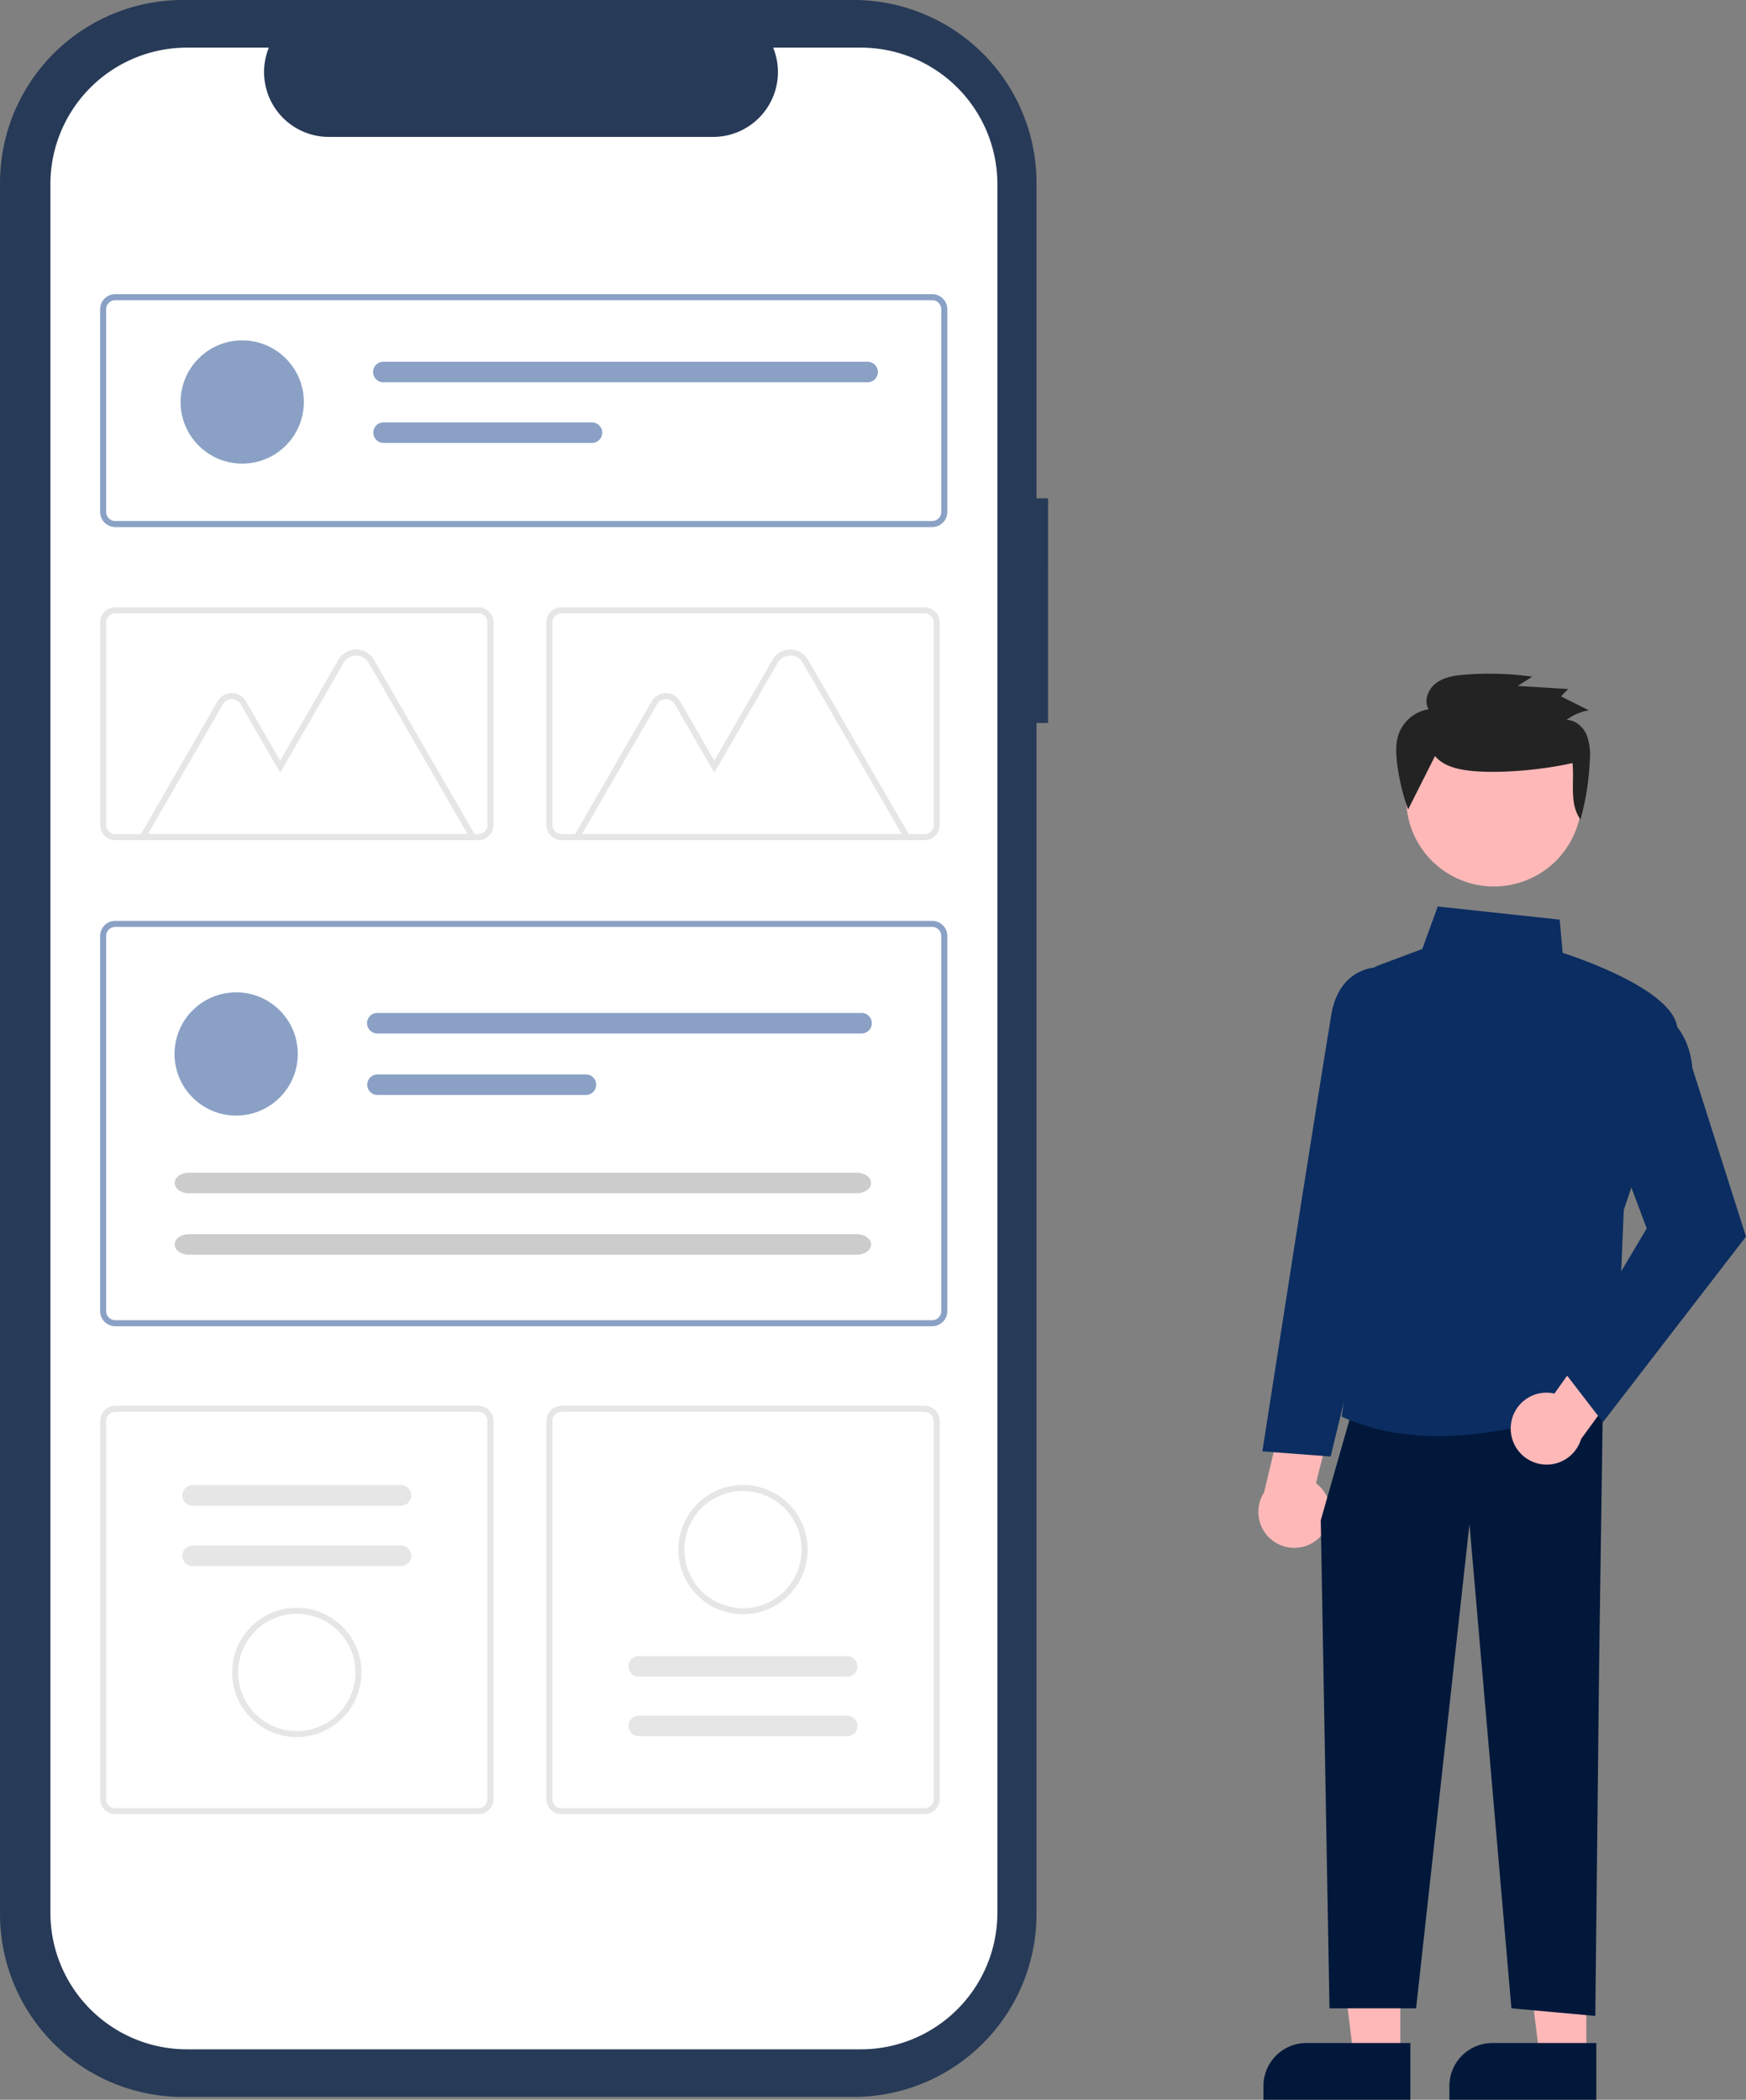 <svg xmlns="http://www.w3.org/2000/svg" width="560" height="673.498" viewBox="0 0 560 673.498">
  <rect x="0" y="0" width="560" height="673.498" fill="#808080" stroke="none"/>
  <g id="mobile-application-design" transform="translate(-82.618)">
    <path id="Path_4802" data-name="Path 4802" d="M656.14,245.4h-3.7V144.165a58.662,58.662,0,0,0-58.73-58.594H378.724A58.662,58.662,0,0,0,320,144.165v555.4a58.662,58.662,0,0,0,58.729,58.594H593.706a58.662,58.662,0,0,0,58.729-58.594v-382.1h3.7Z" transform="translate(-237.377 -85.571)" fill="#273a57"/>
    <path id="Path_4803" data-name="Path 4803" d="M597.365,102.066H569.3A20.792,20.792,0,0,1,550.01,130.7H426.85a20.792,20.792,0,0,1-19.292-28.637H381.348a43.806,43.806,0,0,0-43.858,43.753V700.346A43.806,43.806,0,0,0,381.348,744.1H597.365a43.806,43.806,0,0,0,43.858-43.753h0V145.819a43.806,43.806,0,0,0-43.858-43.753Z" transform="translate(-238.709 -86.787)" fill="#fff"/>
    <path id="Path_4805" data-name="Path 4805" d="M621.587,262.132H359.56a4.858,4.858,0,0,1-4.852-4.852v-65a4.858,4.858,0,0,1,4.852-4.852H621.587a4.858,4.858,0,0,1,4.852,4.852v65a4.858,4.858,0,0,1-4.852,4.853ZM359.56,189.37a2.915,2.915,0,0,0-2.911,2.911v65a2.915,2.915,0,0,0,2.911,2.911H621.587a2.914,2.914,0,0,0,2.911-2.911v-65a2.914,2.914,0,0,0-2.911-2.911Z" transform="translate(-239.981 -93.078)" fill="#8aa1c5"/>
    <path id="Path_4806" data-name="Path 4806" d="M621.587,535.366H359.56a4.858,4.858,0,0,1-4.852-4.852V410.2a4.858,4.858,0,0,1,4.852-4.852H621.587a4.858,4.858,0,0,1,4.852,4.852V530.513A4.858,4.858,0,0,1,621.587,535.366ZM359.56,407.288a2.915,2.915,0,0,0-2.911,2.911V530.513a2.915,2.915,0,0,0,2.911,2.911H621.587a2.915,2.915,0,0,0,2.911-2.911V410.2a2.915,2.915,0,0,0-2.911-2.911Z" transform="translate(-239.981 -109.981)" fill="#8aa1c5"/>
    <path id="Path_4807" data-name="Path 4807" d="M631.073,371.09H514.617a4.858,4.858,0,0,1-4.852-4.852v-65a4.858,4.858,0,0,1,4.852-4.852H631.073a4.858,4.858,0,0,1,4.852,4.852v65A4.858,4.858,0,0,1,631.073,371.09ZM514.617,298.329a2.915,2.915,0,0,0-2.911,2.911v65a2.915,2.915,0,0,0,2.911,2.911H631.073a2.914,2.914,0,0,0,2.911-2.911v-65a2.915,2.915,0,0,0-2.911-2.911Z" transform="translate(-251.906 -101.612)" fill="#e6e6e6"/>
    <path id="Path_4808" data-name="Path 4808" d="M476.017,705.012H359.56a4.858,4.858,0,0,1-4.852-4.852V578.875a4.858,4.858,0,0,1,4.852-4.852H476.017a4.858,4.858,0,0,1,4.852,4.852V700.159A4.858,4.858,0,0,1,476.017,705.012ZM359.56,575.964a2.915,2.915,0,0,0-2.911,2.911V700.159a2.914,2.914,0,0,0,2.911,2.911H476.017a2.915,2.915,0,0,0,2.911-2.911V578.875a2.915,2.915,0,0,0-2.911-2.911Z" transform="translate(-239.969 -123.12)" fill="#e6e6e6"/>
    <path id="Path_4809" data-name="Path 4809" d="M631.073,705.012H514.617a4.858,4.858,0,0,1-4.852-4.852V578.875a4.858,4.858,0,0,1,4.852-4.852H631.073a4.858,4.858,0,0,1,4.852,4.852V700.159a4.858,4.858,0,0,1-4.852,4.853ZM514.617,575.964a2.915,2.915,0,0,0-2.911,2.911V700.159a2.915,2.915,0,0,0,2.911,2.911H631.073a2.915,2.915,0,0,0,2.911-2.911V578.875a2.915,2.915,0,0,0-2.911-2.911Z" transform="translate(-251.906 -123.12)" fill="#e6e6e6"/>
    <circle id="Ellipse_492" data-name="Ellipse 492" cx="19.766" cy="19.766" r="19.766" transform="translate(138.597 318.285)" fill="#8aa1c5"/>
    <path id="Path_4810" data-name="Path 4810" d="M450.823,437.133a3.294,3.294,0,0,0,0,6.589h155.3a3.294,3.294,0,0,0,0-6.589Z" transform="translate(-247.181 -112.236)" fill="#8aa1c5"/>
    <path id="Path_4811" data-name="Path 4811" d="M450.822,458.471a3.294,3.294,0,0,0-.014,6.589H517.65a3.294,3.294,0,1,0,0-6.589Z" transform="translate(-247.11 -113.854)" fill="#8aa1c5"/>
    <path id="Path_4812" data-name="Path 4812" d="M385.075,492.585c-2.506,0-4.545,1.478-4.545,3.294s2.039,3.294,4.545,3.294h214.27c2.506,0,4.545-1.478,4.545-3.294s-2.039-3.294-4.545-3.294Z" transform="translate(-241.887 -116.442)" fill="#ccc"/>
    <path id="Path_4813" data-name="Path 4813" d="M385.075,513.924c-2.506,0-4.545,1.478-4.545,3.294s2.039,3.294,4.545,3.294h214.27c2.506,0,4.545-1.478,4.545-3.294s-2.039-3.294-4.545-3.294Z" transform="translate(-241.887 -118.06)" fill="#ccc"/>
    <circle id="Ellipse_493" data-name="Ellipse 493" cx="19.766" cy="19.766" r="19.766" transform="translate(140.537 109.175)" fill="#8aa1c5"/>
    <path id="Path_4814" data-name="Path 4814" d="M452.919,210.834a3.294,3.294,0,0,0,0,6.589h155.3a3.294,3.294,0,0,0,.014-6.589H452.919Z" transform="translate(-247.342 -94.803)" fill="#8aa1c5"/>
    <path id="Path_4815" data-name="Path 4815" d="M452.919,232.172a3.294,3.294,0,0,0,0,6.589h66.828a3.294,3.294,0,0,0,.014-6.589H452.919Z" transform="translate(-247.27 -96.69)" fill="#8aa1c5"/>
    <path id="Path_4816" data-name="Path 4816" d="M476.865,372.182H367.619l25.709-44.531a5.25,5.25,0,0,1,9.093,0L413.4,346.674l18.674-32.345a6.573,6.573,0,0,1,11.385,0Zm-105.885-1.941H473.5L441.783,315.3a4.631,4.631,0,0,0-8.022,0L413.4,350.555,400.74,328.621a3.308,3.308,0,0,0-5.731,0Z" transform="translate(-240.923 -102.715)" fill="#e6e6e6"/>
    <path id="Path_4817" data-name="Path 4817" d="M627.731,372.182H518.485l25.709-44.531a5.25,5.25,0,0,1,9.094,0l10.983,19.023,18.674-32.344a6.573,6.573,0,0,1,11.385,0Zm-105.885-1.941H624.37L592.648,315.3a4.631,4.631,0,0,0-8.022,0L564.27,350.556l-12.664-21.934a3.308,3.308,0,0,0-5.731,0Z" transform="translate(-252.552 -102.715)" fill="#e6e6e6"/>
    <path id="Path_4818" data-name="Path 4818" d="M476.017,371.09H359.56a4.858,4.858,0,0,1-4.852-4.852v-65a4.858,4.858,0,0,1,4.852-4.852H476.017a4.858,4.858,0,0,1,4.852,4.852v65A4.858,4.858,0,0,1,476.017,371.09ZM359.56,298.329a2.915,2.915,0,0,0-2.911,2.911v65a2.914,2.914,0,0,0,2.911,2.911H476.017a2.914,2.914,0,0,0,2.911-2.911v-65a2.915,2.915,0,0,0-2.911-2.911Z" transform="translate(-239.969 -101.612)" fill="#e6e6e6"/>
    <path id="Path_4819" data-name="Path 4819" d="M386.473,601.024a3.294,3.294,0,0,0,0,6.589H453.3a3.294,3.294,0,0,0,0-6.589Z" transform="translate(-242.071 -124.666)" fill="#e6e6e6"/>
    <path id="Path_4820" data-name="Path 4820" d="M386.473,621.977a3.294,3.294,0,0,0,0,6.589H453.3a3.294,3.294,0,0,0,0-6.589Z" transform="translate(-242.071 -126.256)" fill="#e6e6e6"/>
    <path id="Path_4821" data-name="Path 4821" d="M421.157,685.133A20.736,20.736,0,1,1,441.893,664.4h0A20.76,20.76,0,0,1,421.157,685.133Zm0-39.531a18.8,18.8,0,1,0,18.8,18.8h0a18.817,18.817,0,0,0-18.8-18.8Z" transform="translate(-243.344 -127.966)" fill="#e6e6e6"/>
    <path id="Path_4822" data-name="Path 4822" d="M608.357,687.909a3.294,3.294,0,0,0,0-6.589H541.53a3.294,3.294,0,1,0,0,6.589Z" transform="translate(-254.017 -131.027)" fill="#e6e6e6"/>
    <path id="Path_4823" data-name="Path 4823" d="M608.357,666.955a3.294,3.294,0,0,0,0-6.589H541.53a3.294,3.294,0,1,0,0,6.589Z" transform="translate(-254.017 -129.167)" fill="#e6e6e6"/>
    <path id="Path_4824" data-name="Path 4824" d="M576.214,601.024a20.736,20.736,0,1,1-20.736,20.736h0A20.76,20.76,0,0,1,576.214,601.024Zm0,39.531a18.8,18.8,0,1,0-18.8-18.8h0A18.817,18.817,0,0,0,576.214,640.555Z" transform="translate(-255.294 -124.727)" fill="#e6e6e6"/>
    <path id="Path_4825" data-name="Path 4825" d="M588.227,709.125H573.233L566.1,651.292h22.129Z" transform="translate(-56.477 -49.55)" fill="#ffb8b8"/>
    <path id="Path_4826" data-name="Path 4826" d="M556.373,709.1h33.333v18.207H542.583v-4.417a13.79,13.79,0,0,1,13.79-13.79Z" transform="translate(-54.739 -53.81)" fill="#01183a"/>
    <path id="Path_4827" data-name="Path 4827" d="M652.921,709.125H637.927l-7.133-57.833h22.129Z" transform="translate(-61.523 -49.55)" fill="#ffb8b8"/>
    <path id="Path_4828" data-name="Path 4828" d="M621.068,709.1H654.4v18.207H607.278v-4.417a13.79,13.79,0,0,1,13.79-13.79Z" transform="translate(-59.79 -53.81)" fill="#01183a"/>
    <path id="Path_4829" data-name="Path 4829" d="M776.237,615.286a11.468,11.468,0,0,0-.988-17.557l6.424-25.407-14.488-7.669-8.567,36.007a11.53,11.53,0,0,0,17.62,14.626Z" transform="translate(-270.559 -121.986)" fill="#ffb8b8"/>
    <path id="Path_4830" data-name="Path 4830" d="M653.238,485.836l-1.223,85.61-1.224,112.515-26.905-2.446L610.433,526.2l-17.122,155.32H565.534l-2.8-156.542,9.785-34.244Z" transform="translate(-56.507 -37.356)" fill="#01183a"/>
    <path id="Path_4831" data-name="Path 4831" d="M786.372,564.22l-.394-.177L801.312,459.16l-7.8-31.7a6.938,6.938,0,0,1,4.3-8.15l14.026-5.259,4.955-13.627,39.1,4.213.961,10.65c4.237,1.359,39.124,12.978,36.717,26.216-2.376,13.067-16.4,54.178-17.116,56.262L874,556.721l-.3.151c-.364.182-27.311,13.432-56.586,13.43C806.8,570.3,796.2,568.657,786.372,564.22Z" transform="translate(-273.041 -109.67)" fill="#0b2d61"/>
    <path id="Path_4832" data-name="Path 4832" d="M758.217,576.79,770.543,497.9c.073-.464,7.366-46.644,9.785-61.154,2.5-14.981,14.094-15.154,14.211-15.154h6.382l7.465,33.593-14.706,67.4-13.568,55.854Z" transform="translate(-270.718 -111.267)" fill="#0b2d61"/>
    <path id="Path_4833" data-name="Path 4833" d="M844.528,578.185a11.468,11.468,0,0,1,14-10.639l15.165-21.372,15.236,6.048L867.089,582.1a11.53,11.53,0,0,1-22.562-3.918Z" transform="translate(-277.355 -120.565)" fill="#ffb8b8"/>
    <path id="Path_4834" data-name="Path 4834" d="M862.489,551.777l26.964-45.349-10.986-29.295,14.962-39.9.552.237c.362.155,8.863,3.949,10.123,17.534L921.3,509.042l-45.888,59.53Z" transform="translate(-278.68 -112.417)" fill="#0b2d61"/>
    <circle id="Ellipse_494" data-name="Ellipse 494" cx="28.149" cy="28.149" r="28.149" transform="translate(523.569 267.389) rotate(-61.337)" fill="#ffb8b8"/>
    <path id="Path_4835" data-name="Path 4835" d="M817.306,345.849c2.914,3.448,7.845,4.422,12.394,4.82,9.239.81,22.672-.5,31.7-2.589.644,6.246-1.113,12.98,2.566,18.117a84.11,84.11,0,0,0,2.988-19.067,18.25,18.25,0,0,0-1.056-8.166c-1.124-2.539-3.575-4.694-6.4-4.717a16.035,16.035,0,0,1,7.153-3.058l-8.938-4.492,2.3-2.356-16.182-.99,4.687-2.978a101.63,101.63,0,0,0-21.292-.672c-3.3.243-6.745.707-9.417,2.618s-4.216,5.708-2.557,8.513a12.36,12.36,0,0,0-9.42,7.474c-1.191,3.02-1.082,6.374-.715,9.592a67.99,67.99,0,0,0,3.565,15.081" transform="translate(-274.433 -103.34)" fill="#232323"/>
  </g>
</svg>
